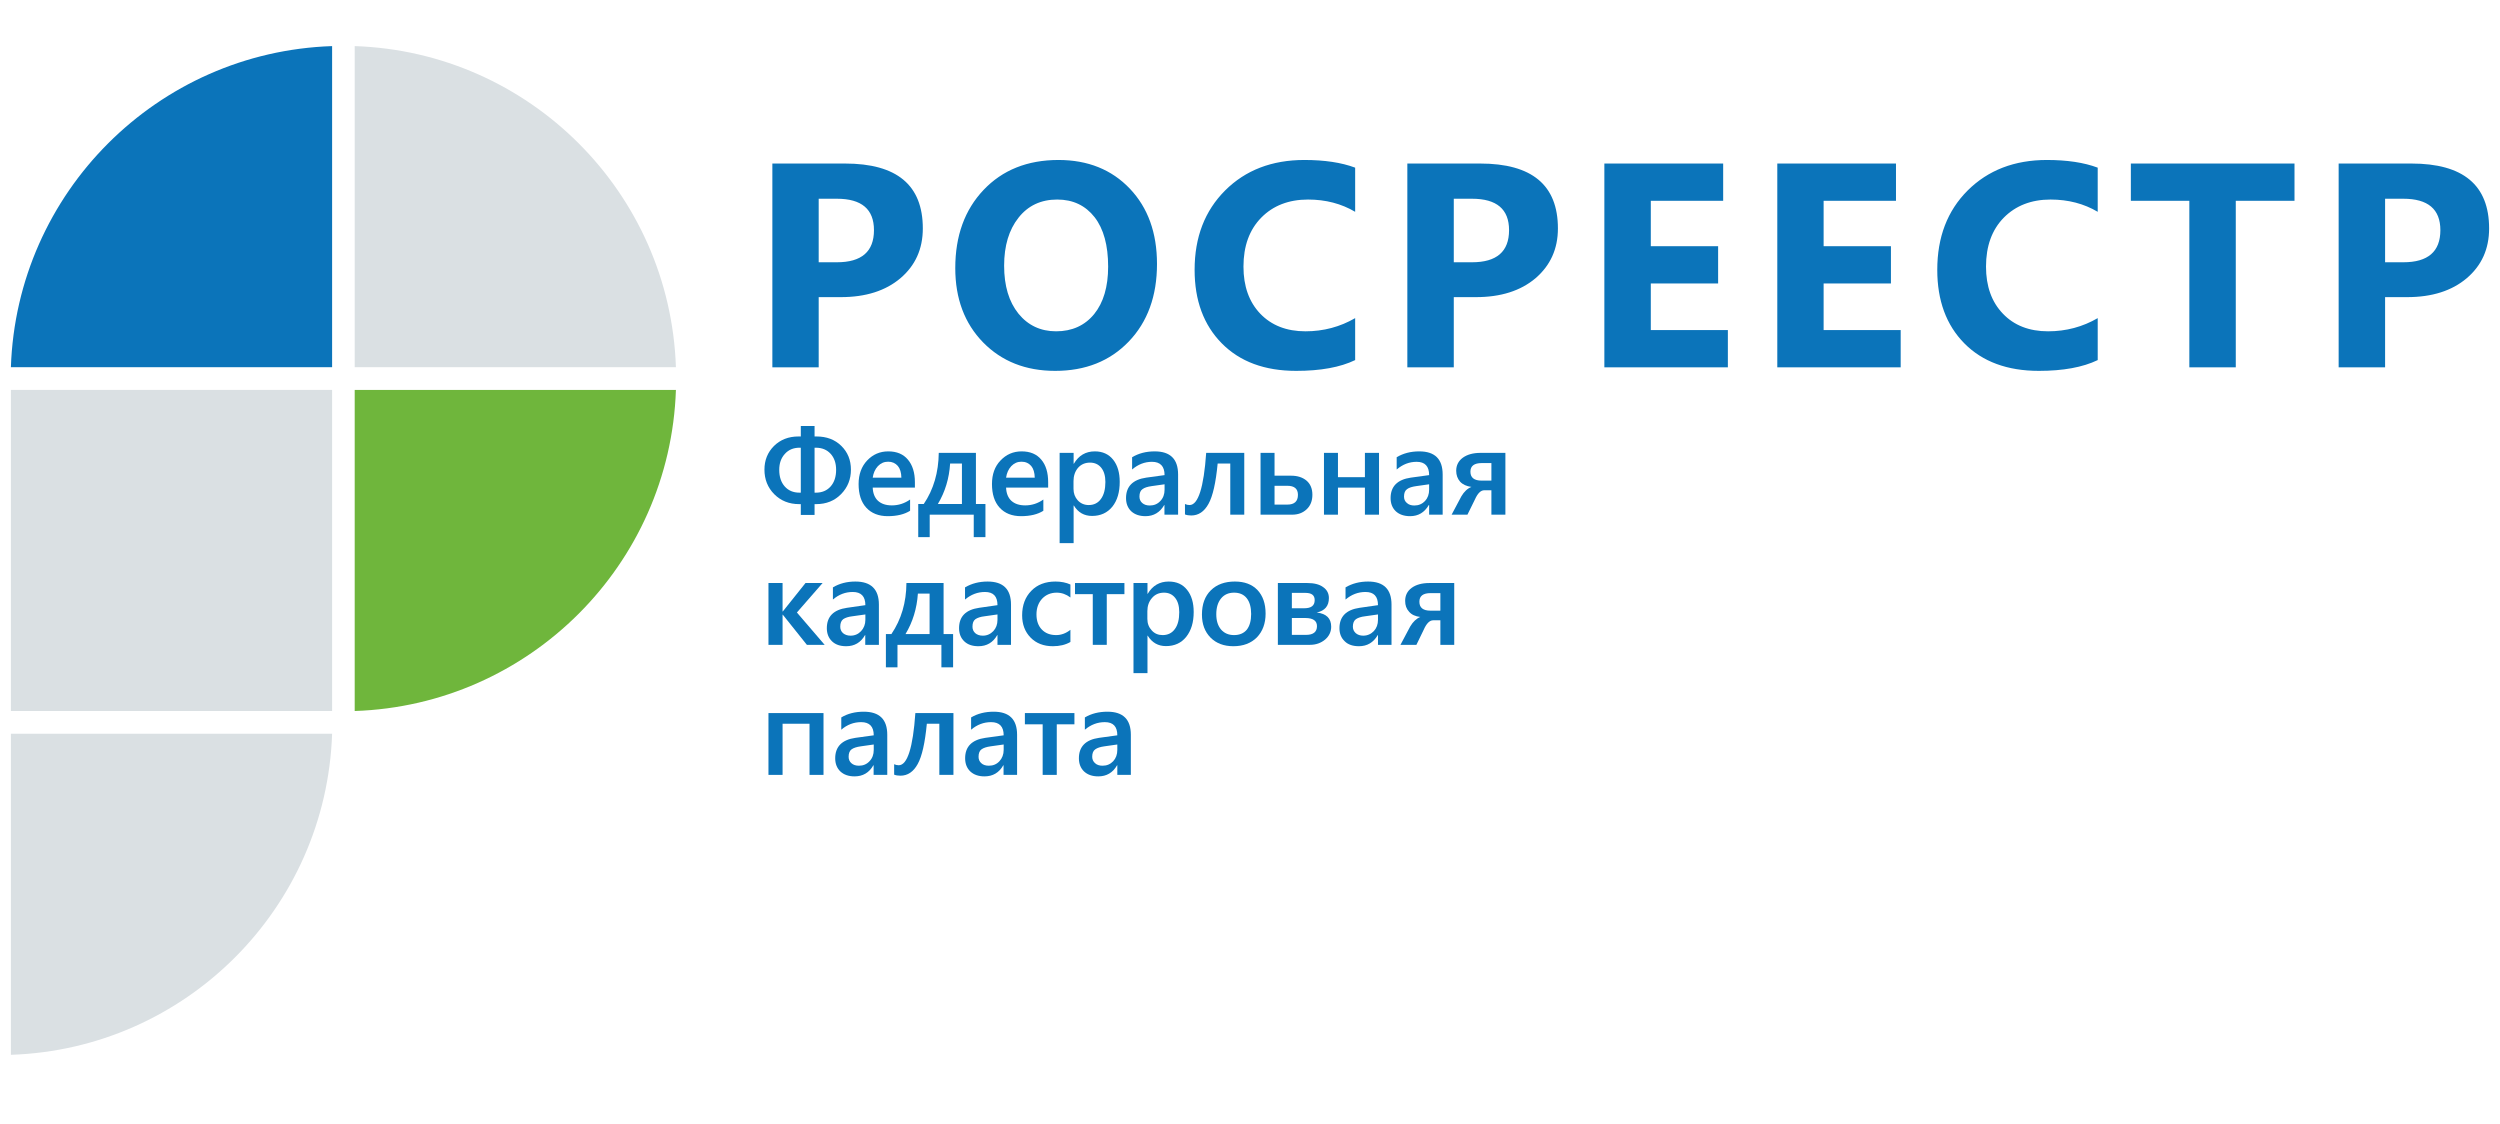 <?xml version="1.0" encoding="UTF-8"?>
<!DOCTYPE svg PUBLIC "-//W3C//DTD SVG 1.1//EN" "http://www.w3.org/Graphics/SVG/1.1/DTD/svg11.dtd">
<!-- Creator: CorelDRAW 2018 (64-Bit Оценочная версия) -->
<svg xmlns="http://www.w3.org/2000/svg" xml:space="preserve" width="218px" height="98px" version="1.1" shape-rendering="geometricPrecision" text-rendering="geometricPrecision" image-rendering="optimizeQuality" fill-rule="evenodd" clip-rule="evenodd"
viewBox="0 0 218 98"
 xmlns:xlink="http://www.w3.org/1999/xlink">
 <g id="Слой_x0020_1">
  <path fill="#0B74BA" d="M0.95 32.02c0.51,-15.23 12.77,-27.49 28.01,-28l0 28 -28.01 0z"/>
  <path fill="#6FB63C" d="M58.94 34c-0.51,15.23 -12.77,27.49 -28.01,28l0 -28 28.01 0z"/>
  <path fill="#DAE0E3" d="M30.93 4.02c15.24,0.51 27.5,12.77 28.01,28l-28.01 0 0 -28z"/>
  <path fill="#DAE0E3" d="M0.95 91.98c15.24,-0.51 27.5,-12.77 28.01,-28l-28.01 0 0 28z"/>
  <polygon fill="#DAE0E3" points="0.95,34 28.96,34 28.96,62 0.95,62 "/>
  <path fill="#0B74BA" d="M71.39 25.91l0 6.12 -4.04 0 0 -17.77 6.33 0c4.53,0 6.79,1.88 6.79,5.66 0,1.79 -0.65,3.23 -1.95,4.34 -1.3,1.1 -3.03,1.65 -5.2,1.65l-1.93 0zm0 -8.58l0 0 0 5.54 1.59 0c2.15,0 3.23,-0.93 3.23,-2.8 0,-1.83 -1.08,-2.74 -3.23,-2.74l-1.59 0zm20.62 15.01l0 0c-2.57,0 -4.66,-0.83 -6.28,-2.48 -1.62,-1.66 -2.43,-3.82 -2.43,-6.48 0,-2.81 0.82,-5.08 2.47,-6.82 1.64,-1.73 3.82,-2.61 6.53,-2.61 2.56,0 4.64,0.84 6.22,2.5 1.58,1.66 2.37,3.85 2.37,6.57 0,2.79 -0.82,5.05 -2.46,6.76 -1.64,1.71 -3.78,2.56 -6.42,2.56zm0.18 -14.94l0 0c-1.42,0 -2.55,0.53 -3.38,1.59 -0.83,1.05 -1.25,2.44 -1.25,4.18 0,1.76 0.42,3.15 1.25,4.18 0.83,1.02 1.93,1.54 3.28,1.54 1.39,0 2.5,-0.5 3.32,-1.5 0.81,-1 1.22,-2.38 1.22,-4.14 0,-1.85 -0.39,-3.29 -1.18,-4.31 -0.8,-1.02 -1.88,-1.54 -3.26,-1.54zm25.98 14l0 0c-1.31,0.63 -3.02,0.94 -5.14,0.94 -2.75,0 -4.91,-0.8 -6.49,-2.4 -1.58,-1.6 -2.37,-3.74 -2.37,-6.41 0,-2.85 0.89,-5.15 2.66,-6.92 1.77,-1.77 4.08,-2.66 6.91,-2.66 1.75,0 3.23,0.22 4.43,0.67l0 3.85c-1.2,-0.71 -2.57,-1.07 -4.11,-1.07 -1.68,0 -3.05,0.53 -4.08,1.58 -1.03,1.05 -1.55,2.47 -1.55,4.27 0,1.71 0.49,3.08 1.46,4.1 0.98,1.02 2.29,1.54 3.95,1.54 1.57,0 3.02,-0.39 4.33,-1.15l0 3.66zm8.6 -5.49l0 0 0 6.12 -4.05 0 0 -17.77 6.34 0c4.53,0 6.79,1.88 6.79,5.66 0,1.79 -0.66,3.23 -1.95,4.34 -1.3,1.1 -3.03,1.65 -5.2,1.65l-1.93 0zm0 -8.58l0 0 0 5.54 1.59 0c2.15,0 3.23,-0.93 3.23,-2.8 0,-1.83 -1.08,-2.74 -3.23,-2.74l-1.59 0zm23.9 14.7l0 0 -10.77 0 0 -17.77 10.36 0 0 3.25 -6.31 0 0 3.96 5.87 0 0 3.25 -5.87 0 0 4.06 6.72 0 0 3.25zm15.07 0l0 0 -10.76 0 0 -17.77 10.35 0 0 3.25 -6.31 0 0 3.96 5.87 0 0 3.25 -5.87 0 0 4.06 6.72 0 0 3.25zm17.18 -0.63l0 0c-1.31,0.63 -3.02,0.94 -5.13,0.94 -2.75,0 -4.92,-0.8 -6.5,-2.4 -1.58,-1.6 -2.36,-3.74 -2.36,-6.41 0,-2.85 0.88,-5.15 2.65,-6.92 1.78,-1.77 4.08,-2.66 6.91,-2.66 1.75,0 3.23,0.22 4.43,0.67l0 3.85c-1.2,-0.71 -2.57,-1.07 -4.11,-1.07 -1.68,0 -3.04,0.53 -4.08,1.58 -1.03,1.05 -1.55,2.47 -1.55,4.27 0,1.71 0.49,3.08 1.47,4.1 0.97,1.02 2.29,1.54 3.94,1.54 1.58,0 3.02,-0.39 4.33,-1.15l0 3.66zm17.16 -13.89l0 0 -5.12 0 0 14.52 -4.05 0 0 -14.52 -5.1 0 0 -3.25 14.27 0 0 3.25zm7.9 8.4l0 0 0 6.12 -4.05 0 0 -17.77 6.34 0c4.52,0 6.78,1.88 6.78,5.66 0,1.79 -0.65,3.23 -1.95,4.34 -1.3,1.1 -3.03,1.65 -5.2,1.65l-1.92 0zm0 -8.58l0 0 0 5.54 1.59 0c2.15,0 3.23,-0.93 3.23,-2.8 0,-1.83 -1.08,-2.74 -3.23,-2.74l-1.59 0z"/>
  <g id="_2092025403584">
   <path fill="#0B74BA" fill-rule="nonzero" d="M71.03 43.96l0 0.94 -1.2 0 0 -0.94 -0.14 0c-0.88,0 -1.6,-0.29 -2.18,-0.87 -0.57,-0.58 -0.85,-1.29 -0.85,-2.14 0,-0.81 0.27,-1.5 0.83,-2.06 0.56,-0.55 1.27,-0.83 2.14,-0.83l0.2 0 0 -0.91 1.2 0 0 0.91 0.16 0c0.89,0 1.61,0.27 2.17,0.82 0.56,0.55 0.84,1.24 0.84,2.07 0,0.84 -0.28,1.55 -0.86,2.14 -0.57,0.58 -1.29,0.87 -2.17,0.87l-0.14 0zm-1.2 -1l0 0 0 -3.92 -0.11 0c-0.53,0 -0.96,0.18 -1.28,0.54 -0.33,0.36 -0.49,0.82 -0.49,1.39 0,0.61 0.16,1.09 0.48,1.45 0.32,0.36 0.75,0.54 1.28,0.54l0.12 0zm1.2 -3.92l0 0 0 3.92 0.12 0c0.53,0 0.96,-0.18 1.28,-0.54 0.32,-0.36 0.48,-0.85 0.48,-1.45 0,-0.58 -0.16,-1.05 -0.48,-1.4 -0.32,-0.35 -0.75,-0.53 -1.29,-0.53l-0.11 0z"/>
   <path fill="#0B74BA" fill-rule="nonzero" d="M79.78 42.52l-3.68 0c0.02,0.49 0.17,0.88 0.46,1.15 0.3,0.27 0.7,0.4 1.21,0.4 0.58,0 1.1,-0.17 1.59,-0.51l0 0.98c-0.5,0.31 -1.14,0.47 -1.95,0.47 -0.79,0 -1.42,-0.25 -1.87,-0.74 -0.45,-0.49 -0.67,-1.18 -0.67,-2.06 0,-0.84 0.25,-1.53 0.74,-2.05 0.5,-0.53 1.11,-0.8 1.85,-0.8 0.74,0 1.31,0.24 1.71,0.72 0.4,0.47 0.61,1.13 0.61,1.97l0 0.47zm-1.18 -0.87l0 0c-0.01,-0.44 -0.11,-0.78 -0.31,-1.02 -0.21,-0.24 -0.49,-0.37 -0.84,-0.37 -0.36,0 -0.65,0.13 -0.9,0.39 -0.24,0.26 -0.39,0.59 -0.45,1l2.5 0z"/>
   <path fill="#0B74BA" fill-rule="nonzero" d="M85.93 46.84l-1.02 0 0 -1.96 -3.84 0 0 1.96 -1 0 0 -2.89 0.48 0c0.86,-1.27 1.29,-2.76 1.31,-4.46l3.24 0 0 4.46 0.83 0 0 2.89zm-2.05 -2.89l0 0 0 -3.53 -1.03 0c-0.08,1.3 -0.44,2.48 -1.07,3.53l2.1 0z"/>
   <path fill="#0B74BA" fill-rule="nonzero" d="M91.4 42.52l-3.67 0c0.02,0.49 0.17,0.88 0.46,1.15 0.3,0.27 0.7,0.4 1.21,0.4 0.57,0 1.1,-0.17 1.58,-0.51l0 0.98c-0.49,0.31 -1.14,0.47 -1.94,0.47 -0.8,0 -1.42,-0.25 -1.87,-0.74 -0.45,-0.49 -0.67,-1.18 -0.67,-2.06 0,-0.84 0.24,-1.53 0.74,-2.05 0.5,-0.53 1.11,-0.8 1.85,-0.8 0.74,0 1.31,0.24 1.71,0.72 0.4,0.47 0.6,1.13 0.6,1.97l0 0.47zm-1.17 -0.87l0 0c-0.01,-0.44 -0.11,-0.78 -0.31,-1.02 -0.21,-0.24 -0.49,-0.37 -0.85,-0.37 -0.35,0 -0.64,0.13 -0.89,0.39 -0.24,0.26 -0.39,0.59 -0.45,1l2.5 0z"/>
   <path fill="#0B74BA" fill-rule="nonzero" d="M93.64 44.08l-0.02 0 0 3.28 -1.22 0 0 -7.87 1.22 0 0 0.95 0.02 0c0.42,-0.72 1.03,-1.08 1.83,-1.08 0.68,0 1.22,0.25 1.6,0.73 0.38,0.48 0.57,1.12 0.57,1.93 0,0.9 -0.21,1.62 -0.64,2.16 -0.44,0.54 -1.03,0.81 -1.77,0.81 -0.69,0 -1.22,-0.3 -1.59,-0.91zm-0.03 -2.12l0 0 0 0.67c0,0.39 0.12,0.72 0.37,1 0.25,0.27 0.57,0.41 0.96,0.41 0.45,0 0.81,-0.18 1.06,-0.53 0.26,-0.35 0.39,-0.85 0.39,-1.48 0,-0.53 -0.12,-0.94 -0.36,-1.24 -0.24,-0.3 -0.57,-0.45 -0.98,-0.45 -0.43,0 -0.78,0.15 -1.05,0.46 -0.26,0.31 -0.39,0.7 -0.39,1.16z"/>
   <path fill="#0B74BA" fill-rule="nonzero" d="M102.73 44.88l-1.19 0 0 -0.84 -0.02 0c-0.37,0.64 -0.92,0.97 -1.63,0.97 -0.53,0 -0.95,-0.15 -1.25,-0.43 -0.3,-0.29 -0.45,-0.67 -0.45,-1.15 0,-1.01 0.59,-1.61 1.76,-1.78l1.6 -0.22c0,-0.77 -0.37,-1.16 -1.1,-1.16 -0.64,0 -1.22,0.23 -1.73,0.67l0 -1.07c0.57,-0.34 1.22,-0.51 1.97,-0.51 1.36,0 2.04,0.67 2.04,2.02l0 3.5zm-1.18 -2.65l0 0 -1.13 0.16c-0.35,0.05 -0.62,0.13 -0.79,0.26 -0.18,0.12 -0.27,0.34 -0.27,0.65 0,0.23 0.08,0.42 0.24,0.56 0.17,0.15 0.39,0.22 0.66,0.22 0.37,0 0.68,-0.13 0.92,-0.39 0.25,-0.26 0.37,-0.59 0.37,-0.99l0 -0.47z"/>
   <path fill="#0B74BA" fill-rule="nonzero" d="M108.5 44.88l-1.22 0 0 -4.46 -1.1 0c-0.16,1.67 -0.42,2.84 -0.8,3.52 -0.37,0.67 -0.87,1.01 -1.5,1.01 -0.21,0 -0.39,-0.03 -0.55,-0.09l0 -0.91c0.13,0.06 0.26,0.09 0.4,0.09 0.75,0 1.24,-1.52 1.45,-4.55l3.32 0 0 5.39z"/>
   <path fill="#0B74BA" fill-rule="nonzero" d="M109.92 44.88l0 -5.39 1.22 0 0 1.99 1.44 0c0.57,0 1.02,0.15 1.36,0.44 0.33,0.29 0.5,0.7 0.5,1.22 0,0.54 -0.17,0.96 -0.5,1.27 -0.34,0.32 -0.76,0.47 -1.27,0.47l-2.75 0zm1.22 -2.52l0 0 0 1.64 1.12 0c0.61,0 0.92,-0.28 0.92,-0.85 0,-0.53 -0.31,-0.79 -0.93,-0.79l-1.11 0z"/>
   <polygon fill="#0B74BA" fill-rule="nonzero" points="120.25,44.88 119.02,44.88 119.02,42.52 116.67,42.52 116.67,44.88 115.45,44.88 115.45,39.49 116.67,39.49 116.67,41.61 119.02,41.61 119.02,39.49 120.25,39.49 "/>
   <path fill="#0B74BA" fill-rule="nonzero" d="M125.8 44.88l-1.18 0 0 -0.84 -0.03 0c-0.37,0.64 -0.91,0.97 -1.63,0.97 -0.53,0 -0.95,-0.15 -1.25,-0.43 -0.3,-0.29 -0.45,-0.67 -0.45,-1.15 0,-1.01 0.59,-1.61 1.76,-1.78l1.6 -0.22c0,-0.77 -0.36,-1.16 -1.09,-1.16 -0.65,0 -1.22,0.23 -1.74,0.67l0 -1.07c0.57,-0.34 1.22,-0.51 1.97,-0.51 1.36,0 2.04,0.67 2.04,2.02l0 3.5zm-1.18 -2.65l0 0 -1.13 0.16c-0.35,0.05 -0.62,0.13 -0.79,0.26 -0.18,0.12 -0.27,0.34 -0.27,0.65 0,0.23 0.08,0.42 0.25,0.56 0.16,0.15 0.38,0.22 0.65,0.22 0.37,0 0.68,-0.13 0.93,-0.39 0.24,-0.26 0.36,-0.59 0.36,-0.99l0 -0.47z"/>
   <path fill="#0B74BA" fill-rule="nonzero" d="M131.27 44.88l-1.22 0 0 -2.13 -0.62 0c-0.31,0 -0.58,0.27 -0.82,0.81l-0.65 1.32 -1.38 0 0.85 -1.6c0.24,-0.41 0.54,-0.69 0.88,-0.82 -0.43,-0.06 -0.76,-0.21 -0.99,-0.46 -0.22,-0.25 -0.34,-0.57 -0.34,-0.95 0,-0.48 0.2,-0.86 0.58,-1.14 0.39,-0.28 0.9,-0.42 1.55,-0.42l2.16 0 0 5.39zm-1.22 -2.97l0 0 0 -1.53 -0.84 0c-0.66,0 -0.99,0.25 -0.99,0.75 0,0.52 0.33,0.78 0.98,0.78l0.85 0z"/>
   <polygon fill="#0B74BA" fill-rule="nonzero" points="71.91,56.23 70.36,56.23 68.26,53.6 68.24,53.6 68.24,56.23 67.01,56.23 67.01,50.84 68.24,50.84 68.24,53.32 68.26,53.32 70.24,50.84 71.73,50.84 69.49,53.41 "/>
   <path fill="#0B74BA" fill-rule="nonzero" d="M76.64 56.23l-1.19 0 0 -0.85 -0.02 0c-0.37,0.65 -0.92,0.97 -1.64,0.97 -0.53,0 -0.94,-0.14 -1.24,-0.43 -0.3,-0.29 -0.45,-0.67 -0.45,-1.14 0,-1.02 0.58,-1.61 1.76,-1.78l1.6 -0.23c0,-0.77 -0.37,-1.15 -1.1,-1.15 -0.64,0 -1.22,0.22 -1.73,0.66l0 -1.06c0.56,-0.34 1.22,-0.51 1.96,-0.51 1.36,0 2.05,0.67 2.05,2.01l0 3.51zm-1.18 -2.65l0 0 -1.14 0.16c-0.35,0.04 -0.61,0.13 -0.79,0.25 -0.17,0.13 -0.26,0.34 -0.26,0.66 0,0.23 0.08,0.41 0.24,0.56 0.17,0.14 0.38,0.22 0.66,0.22 0.37,0 0.68,-0.14 0.92,-0.4 0.24,-0.26 0.37,-0.59 0.37,-0.98l0 -0.47z"/>
   <path fill="#0B74BA" fill-rule="nonzero" d="M83.11 58.19l-1.02 0 0 -1.96 -3.83 0 0 1.96 -1.01 0 0 -2.9 0.48 0c0.86,-1.27 1.3,-2.75 1.31,-4.45l3.24 0 0 4.45 0.83 0 0 2.9zm-2.05 -2.9l0 0 0 -3.53 -1.02 0c-0.09,1.31 -0.45,2.48 -1.08,3.53l2.1 0z"/>
   <path fill="#0B74BA" fill-rule="nonzero" d="M88.16 56.23l-1.18 0 0 -0.85 -0.02 0c-0.37,0.65 -0.92,0.97 -1.64,0.97 -0.53,0 -0.94,-0.14 -1.24,-0.43 -0.3,-0.29 -0.45,-0.67 -0.45,-1.14 0,-1.02 0.58,-1.61 1.75,-1.78l1.6 -0.23c0,-0.77 -0.36,-1.15 -1.09,-1.15 -0.64,0 -1.22,0.22 -1.74,0.66l0 -1.06c0.57,-0.34 1.23,-0.51 1.97,-0.51 1.36,0 2.04,0.67 2.04,2.01l0 3.51zm-1.18 -2.65l0 0 -1.13 0.16c-0.35,0.04 -0.61,0.13 -0.79,0.25 -0.18,0.13 -0.26,0.34 -0.26,0.66 0,0.23 0.08,0.41 0.24,0.56 0.16,0.14 0.38,0.22 0.66,0.22 0.37,0 0.67,-0.14 0.92,-0.4 0.24,-0.26 0.36,-0.59 0.36,-0.98l0 -0.47z"/>
   <path fill="#0B74BA" fill-rule="nonzero" d="M93.34 55.98c-0.43,0.25 -0.94,0.37 -1.53,0.37 -0.8,0 -1.45,-0.25 -1.94,-0.75 -0.49,-0.5 -0.74,-1.15 -0.74,-1.94 0,-0.89 0.27,-1.6 0.8,-2.14 0.52,-0.54 1.23,-0.81 2.11,-0.81 0.49,0 0.93,0.09 1.3,0.26l0 1.13c-0.37,-0.28 -0.77,-0.42 -1.2,-0.42 -0.51,0 -0.94,0.18 -1.27,0.53 -0.32,0.35 -0.49,0.8 -0.49,1.37 0,0.56 0.16,1 0.47,1.32 0.31,0.32 0.72,0.48 1.25,0.48 0.43,0 0.85,-0.15 1.24,-0.46l0 1.06z"/>
   <polygon fill="#0B74BA" fill-rule="nonzero" points="98.05,51.81 96.51,51.81 96.51,56.23 95.29,56.23 95.29,51.81 93.74,51.81 93.74,50.84 98.05,50.84 "/>
   <path fill="#0B74BA" fill-rule="nonzero" d="M100.08 55.43l-0.02 0 0 3.27 -1.22 0 0 -7.86 1.22 0 0 0.94 0.02 0c0.42,-0.71 1.03,-1.07 1.83,-1.07 0.69,0 1.22,0.24 1.6,0.72 0.39,0.48 0.58,1.13 0.58,1.94 0,0.9 -0.22,1.62 -0.65,2.16 -0.43,0.54 -1.02,0.81 -1.77,0.81 -0.69,0 -1.22,-0.31 -1.59,-0.91zm-0.03 -2.13l0 0 0 0.67c0,0.4 0.13,0.73 0.38,1 0.25,0.28 0.57,0.41 0.95,0.41 0.45,0 0.81,-0.17 1.07,-0.53 0.26,-0.35 0.38,-0.84 0.38,-1.47 0,-0.53 -0.12,-0.95 -0.36,-1.25 -0.24,-0.3 -0.56,-0.45 -0.97,-0.45 -0.44,0 -0.79,0.16 -1.05,0.47 -0.27,0.31 -0.4,0.69 -0.4,1.15z"/>
   <path fill="#0B74BA" fill-rule="nonzero" d="M107.55 56.35c-0.83,0 -1.49,-0.25 -1.99,-0.75 -0.5,-0.51 -0.75,-1.17 -0.75,-2.01 0,-0.9 0.26,-1.61 0.78,-2.12 0.52,-0.51 1.22,-0.76 2.09,-0.76 0.85,0 1.5,0.25 1.97,0.74 0.47,0.5 0.71,1.18 0.71,2.06 0,0.86 -0.26,1.55 -0.76,2.07 -0.51,0.51 -1.19,0.77 -2.05,0.77zm0.06 -4.67l0 0c-0.48,0 -0.86,0.17 -1.13,0.5 -0.28,0.34 -0.42,0.8 -0.42,1.38 0,0.57 0.14,1.01 0.42,1.34 0.28,0.32 0.66,0.48 1.13,0.48 0.48,0 0.85,-0.16 1.11,-0.47 0.25,-0.32 0.38,-0.78 0.38,-1.37 0,-0.59 -0.13,-1.05 -0.38,-1.37 -0.26,-0.33 -0.63,-0.49 -1.11,-0.49z"/>
   <path fill="#0B74BA" fill-rule="nonzero" d="M111.43 56.23l0 -5.39 2.57 0c0.58,0 1.04,0.11 1.37,0.35 0.34,0.23 0.51,0.56 0.51,0.96 0,0.69 -0.35,1.11 -1.06,1.26 0.84,0.1 1.26,0.51 1.26,1.24 0,0.44 -0.18,0.82 -0.53,1.12 -0.36,0.3 -0.8,0.46 -1.32,0.46l-2.8 0zm1.22 -4.53l0 0 0 1.34 1.08 0c0.61,0 0.91,-0.23 0.91,-0.71 0,-0.42 -0.26,-0.63 -0.8,-0.63l-1.19 0zm0 2.19l0 0 0 1.47 1.25 0c0.62,0 0.94,-0.26 0.94,-0.76 0,-0.47 -0.34,-0.71 -1.02,-0.71l-1.17 0z"/>
   <path fill="#0B74BA" fill-rule="nonzero" d="M121.34 56.23l-1.18 0 0 -0.85 -0.02 0c-0.38,0.65 -0.92,0.97 -1.64,0.97 -0.53,0 -0.95,-0.14 -1.24,-0.43 -0.31,-0.29 -0.46,-0.67 -0.46,-1.14 0,-1.02 0.59,-1.61 1.76,-1.78l1.6 -0.23c0,-0.77 -0.36,-1.15 -1.09,-1.15 -0.64,0 -1.22,0.22 -1.74,0.66l0 -1.06c0.57,-0.34 1.23,-0.51 1.97,-0.51 1.36,0 2.04,0.67 2.04,2.01l0 3.51zm-1.18 -2.65l0 0 -1.13 0.16c-0.35,0.04 -0.61,0.13 -0.79,0.25 -0.18,0.13 -0.27,0.34 -0.27,0.66 0,0.23 0.09,0.41 0.25,0.56 0.16,0.14 0.38,0.22 0.65,0.22 0.37,0 0.68,-0.14 0.93,-0.4 0.24,-0.26 0.36,-0.59 0.36,-0.98l0 -0.47z"/>
   <path fill="#0B74BA" fill-rule="nonzero" d="M126.81 56.23l-1.21 0 0 -2.14 -0.63 0c-0.3,0 -0.58,0.27 -0.82,0.82l-0.64 1.32 -1.39 0 0.85 -1.6c0.25,-0.42 0.54,-0.69 0.88,-0.83 -0.43,-0.05 -0.76,-0.2 -0.98,-0.46 -0.23,-0.25 -0.34,-0.56 -0.34,-0.94 0,-0.48 0.19,-0.86 0.57,-1.14 0.39,-0.28 0.9,-0.42 1.55,-0.42l2.16 0 0 5.39zm-1.21 -2.98l0 0 0 -1.53 -0.85 0c-0.66,0 -0.98,0.25 -0.98,0.75 0,0.52 0.32,0.78 0.97,0.78l0.86 0z"/>
   <polygon fill="#0B74BA" fill-rule="nonzero" points="71.81,67.57 70.59,67.57 70.59,63.11 68.24,63.11 68.24,67.57 67.01,67.57 67.01,62.18 71.81,62.18 "/>
   <path fill="#0B74BA" fill-rule="nonzero" d="M77.37 67.57l-1.19 0 0 -0.84 -0.02 0c-0.37,0.65 -0.92,0.97 -1.64,0.97 -0.53,0 -0.94,-0.15 -1.24,-0.43 -0.3,-0.29 -0.45,-0.67 -0.45,-1.15 0,-1.01 0.59,-1.61 1.76,-1.78l1.6 -0.22c0,-0.77 -0.37,-1.15 -1.1,-1.15 -0.64,0 -1.22,0.22 -1.73,0.66l0 -1.07c0.56,-0.34 1.22,-0.5 1.96,-0.5 1.37,0 2.05,0.67 2.05,2.01l0 3.5zm-1.18 -2.65l0 0 -1.13 0.16c-0.35,0.05 -0.62,0.13 -0.8,0.26 -0.17,0.12 -0.26,0.34 -0.26,0.65 0,0.23 0.08,0.42 0.24,0.56 0.17,0.15 0.38,0.22 0.66,0.22 0.37,0 0.68,-0.13 0.92,-0.39 0.25,-0.26 0.37,-0.59 0.37,-0.99l0 -0.47z"/>
   <path fill="#0B74BA" fill-rule="nonzero" d="M83.14 67.57l-1.23 0 0 -4.46 -1.09 0c-0.16,1.67 -0.42,2.84 -0.8,3.52 -0.37,0.67 -0.87,1.01 -1.5,1.01 -0.21,0 -0.4,-0.03 -0.55,-0.09l0 -0.91c0.13,0.06 0.26,0.09 0.4,0.09 0.75,0 1.24,-1.52 1.45,-4.55l3.32 0 0 5.39z"/>
   <path fill="#0B74BA" fill-rule="nonzero" d="M88.69 67.57l-1.18 0 0 -0.84 -0.02 0c-0.37,0.65 -0.92,0.97 -1.64,0.97 -0.53,0 -0.94,-0.15 -1.24,-0.43 -0.3,-0.29 -0.45,-0.67 -0.45,-1.15 0,-1.01 0.58,-1.61 1.76,-1.78l1.6 -0.22c0,-0.77 -0.37,-1.15 -1.1,-1.15 -0.64,0 -1.22,0.22 -1.74,0.66l0 -1.07c0.57,-0.34 1.23,-0.5 1.97,-0.5 1.36,0 2.04,0.67 2.04,2.01l0 3.5zm-1.17 -2.65l0 0 -1.14 0.16c-0.35,0.05 -0.61,0.13 -0.79,0.26 -0.17,0.12 -0.26,0.34 -0.26,0.65 0,0.23 0.08,0.42 0.24,0.56 0.16,0.15 0.38,0.22 0.66,0.22 0.37,0 0.68,-0.13 0.92,-0.39 0.24,-0.26 0.37,-0.59 0.37,-0.99l0 -0.47z"/>
   <polygon fill="#0B74BA" fill-rule="nonzero" points="93.69,63.16 92.15,63.16 92.15,67.57 90.92,67.57 90.92,63.16 89.37,63.16 89.37,62.18 93.69,62.18 "/>
   <path fill="#0B74BA" fill-rule="nonzero" d="M98.61 67.57l-1.18 0 0 -0.84 -0.02 0c-0.37,0.65 -0.92,0.97 -1.64,0.97 -0.53,0 -0.94,-0.15 -1.24,-0.43 -0.3,-0.29 -0.45,-0.67 -0.45,-1.15 0,-1.01 0.58,-1.61 1.75,-1.78l1.6 -0.22c0,-0.77 -0.36,-1.15 -1.09,-1.15 -0.64,0 -1.22,0.22 -1.74,0.66l0 -1.07c0.57,-0.34 1.23,-0.5 1.97,-0.5 1.36,0 2.04,0.67 2.04,2.01l0 3.5zm-1.18 -2.65l0 0 -1.13 0.16c-0.35,0.05 -0.61,0.13 -0.79,0.26 -0.18,0.12 -0.27,0.34 -0.27,0.65 0,0.23 0.09,0.42 0.25,0.56 0.16,0.15 0.38,0.22 0.65,0.22 0.38,0 0.68,-0.13 0.93,-0.39 0.24,-0.26 0.36,-0.59 0.36,-0.99l0 -0.47z"/>
  </g>
 </g>
</svg>

